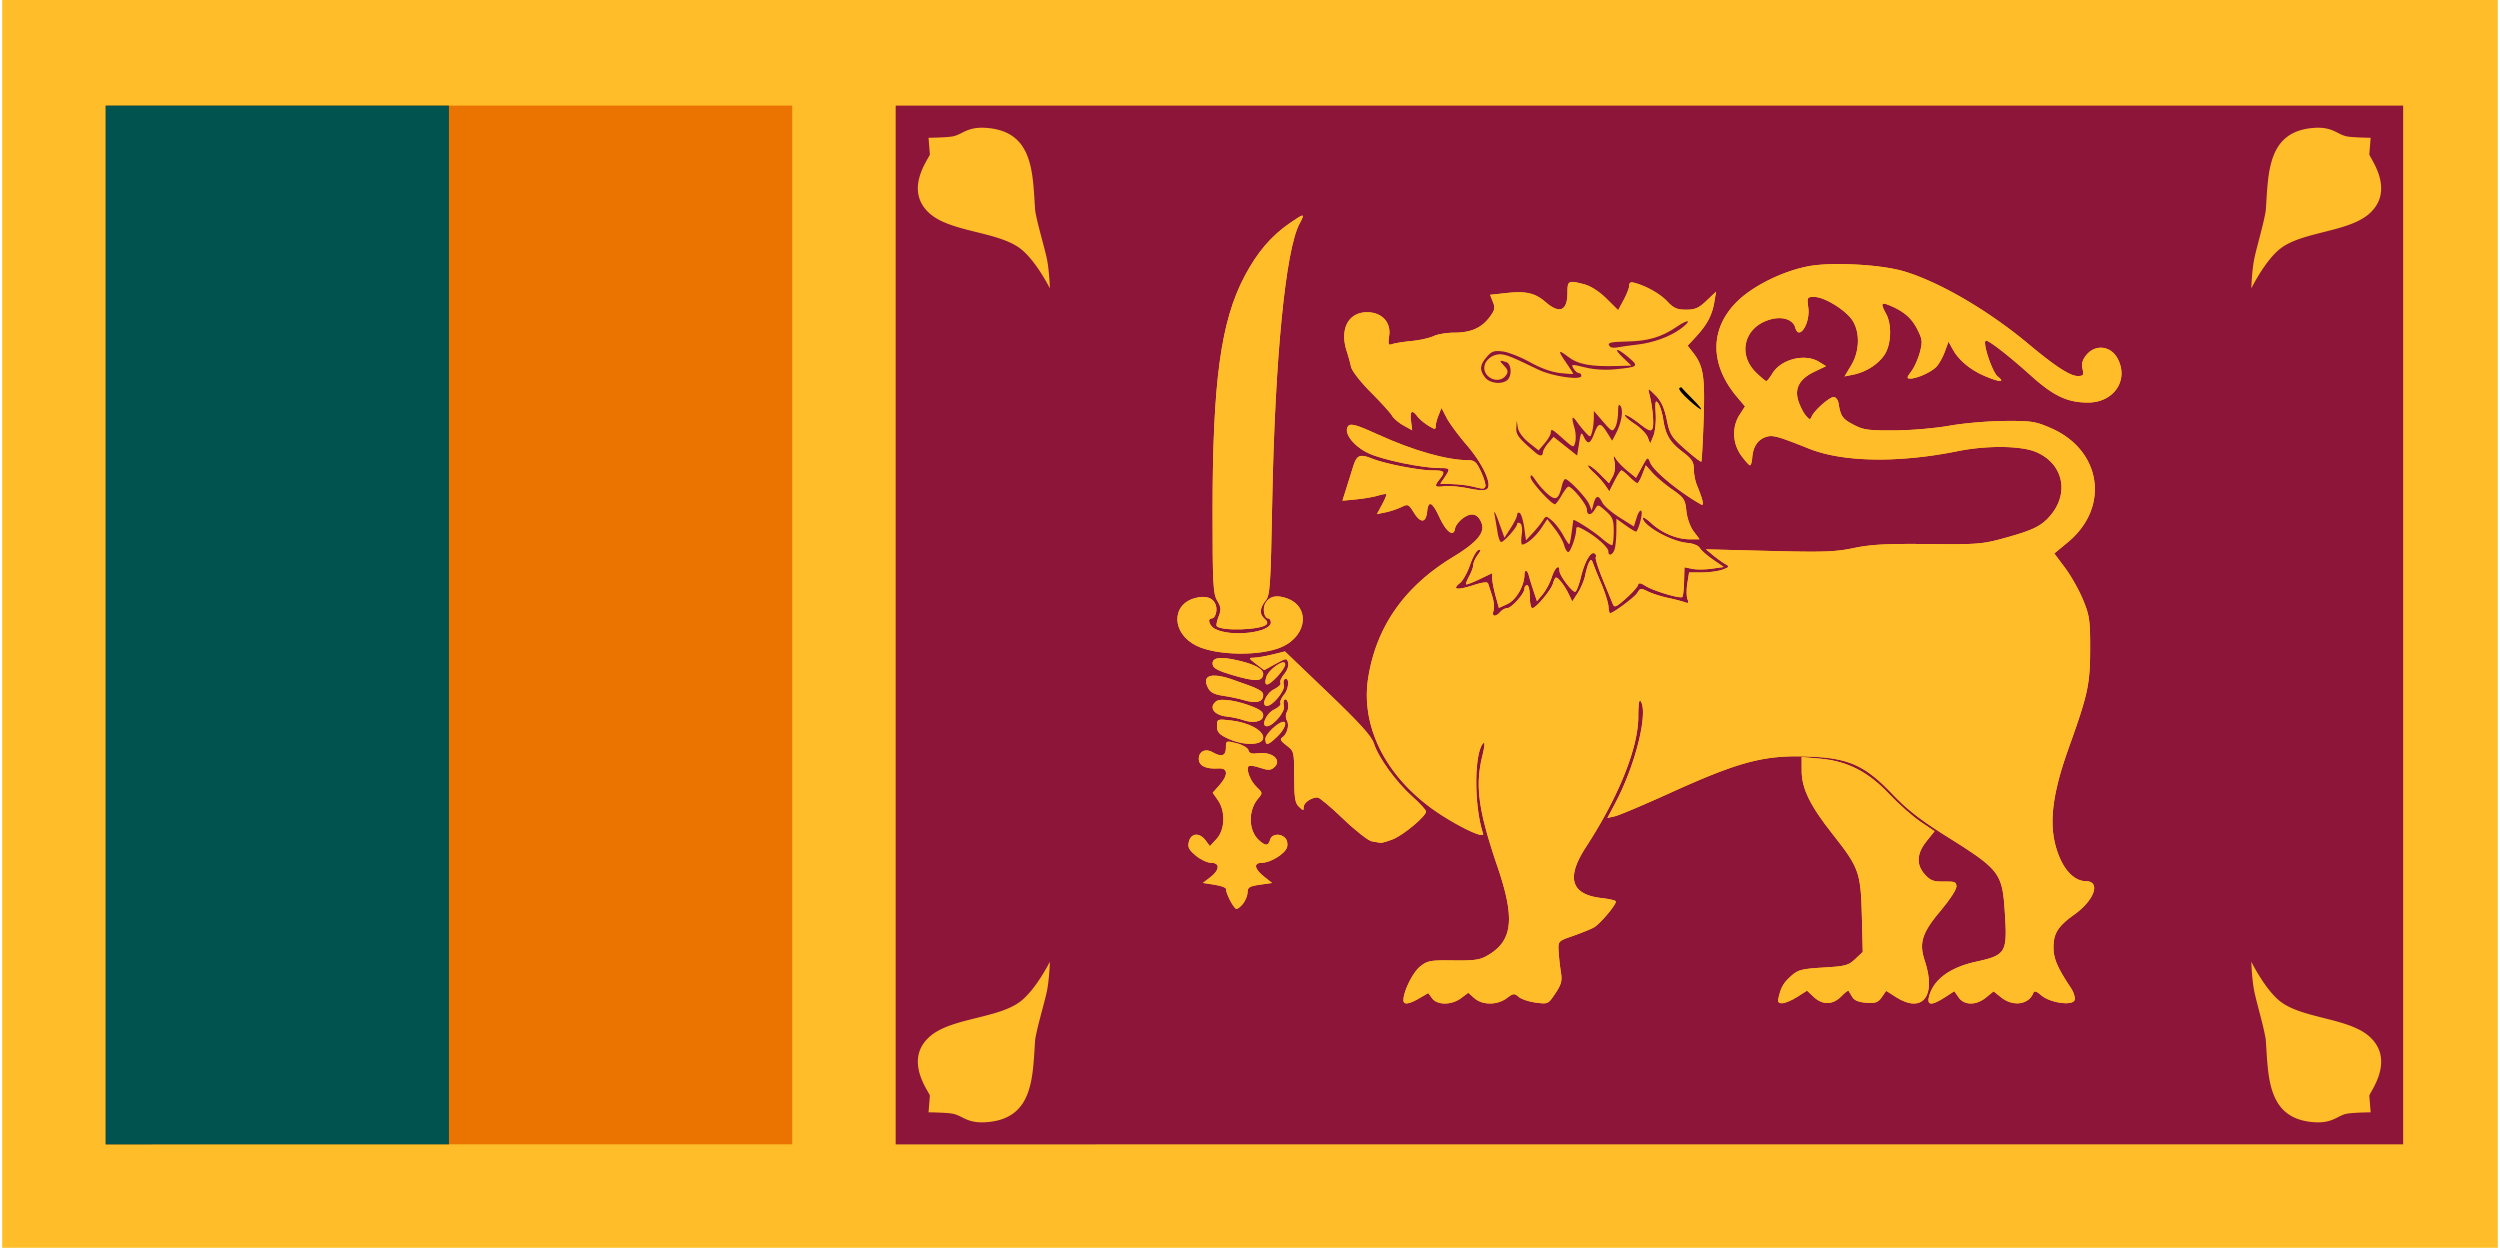 <svg xmlns="http://www.w3.org/2000/svg" width="1136" height="568" overflow="hidden"><defs><clipPath id="a"><path d="M-1 94h1136v568H-1z"/></clipPath></defs><g fill-rule="evenodd" clip-path="url(#a)" transform="translate(1 -94)"><path fill="#FFBE29" d="M0 94h1134v567H0Z"/><path fill="#EB7400" d="M47 142h312v472H47Z"/><path fill="#00534E" d="M47 142h156v472H47Z"/><path fill="#8D153A" d="M406 142h685v472H406Z"/><path fill="#FFBE29" d="M1022 531s6.38 12.975 13.43 18.261c10.44 7.833 31.85 7.267 40.94 16.405 10.89 10.775-.85 25.012-.75 26.247l.6 7.519s-7.34.089-10.44.57c-4.64.724-6.46 4.503-15.11 3.941-21.76-1.411-20.88-20.995-22.12-37.731-1.09-6.373-3.62-14.682-5.05-21.052-1.24-5.463-1.5-14.16-1.5-14.16ZM476.069 531s-6.487 12.975-13.655 18.26c-10.619 7.834-32.393 7.268-41.634 16.406-11.073 10.775.86 25.012.76 26.247l-.608 7.52s7.467.088 10.611.569c4.727.724 6.571 4.503 15.372 3.941 22.129-1.41 21.237-20.995 22.489-37.73 1.111-6.373 3.683-14.683 5.144-21.053 1.253-5.463 1.52-14.16 1.52-14.16ZM1022 225.043s6.38-12.975 13.427-18.261c10.442-7.833 31.853-7.267 40.94-16.405 10.889-10.776-.845-25.012-.747-26.248l.598-7.518s-7.343-.089-10.434-.57c-4.649-.724-6.462-4.503-15.116-3.942-21.76 1.411-20.883 20.996-22.114 37.731-1.093 6.373-3.622 14.682-5.059 21.053-1.232 5.463-1.495 14.16-1.495 14.16ZM476.069 225.043s-6.487-12.975-13.655-18.261c-10.619-7.833-32.393-7.267-41.634-16.405-11.073-10.776.859-25.012.76-26.248l-.608-7.518s7.467-.089 10.611-.57c4.727-.724 6.571-4.503 15.372-3.942 22.129 1.411 21.237 20.996 22.489 37.731 1.111 6.373 3.683 14.682 5.144 21.053 1.253 5.463 1.521 14.16 1.521 14.16ZM643.887 547.632l4.114-2.379 1.76 2.384c2.344 3.175 8.831 3.139 13.135-.074l3.292-2.456 2.756 2.456c3.624 3.23 10.391 3.234 14.712.012 3.025-2.257 3.447-2.303 5.447-.585 1.192 1.023 4.69 2.189 7.772 2.59 5.551.721 5.635.682 8.883-4.199 2.72-4.088 3.146-5.742 2.497-9.707-.431-2.628-.894-6.859-1.03-9.4-.247-4.603-.22-4.632 6.473-6.966 3.696-1.29 7.974-3.019 9.507-3.843 2.673-1.437 10.043-10.113 10.043-11.823 0-.453-2.879-1.147-6.398-1.543-13.996-1.572-16.366-9.101-7.267-23.085 14.838-22.806 23.793-45.017 23.852-59.165.027-6.324.386-8.447 1.198-7.072 3.315 5.62-2.624 29.186-11.622 46.108l-3.623 6.814 3.457-.797c1.902-.438 13.08-5.162 24.841-10.498 32.191-14.605 43.248-17.467 64.081-16.588 17.454.736 24.887 4.152 37.21 17.099 6.529 6.859 12.817 11.767 24.322 18.98 24.51 15.369 25.532 16.7 26.697 34.773 1.181 18.312.594 19.306-13.233 22.366-11.818 2.615-19.226 8.134-21.213 15.801-1.061 4.095 1.172 4.212 7.13.376l4.367-2.811 1.941 2.811c2.553 3.696 7.978 3.711 12.484.034l3.403-2.777 3.479 2.777c5.406 4.315 12.595 3.269 14.623-2.129.39-1.037 1.431-.704 3.539 1.13 3.949 3.439 14.073 4.913 15.166 2.21.417-1.032-.376-3.579-1.762-5.661-5.89-8.847-7.732-13.066-7.809-17.882-.106-6.698 1.889-9.929 9.494-15.377 9.238-6.617 12.093-15.155 5.067-15.155-4.337 0-8.711-3.84-11.499-10.1-5.669-12.724-4.558-26.989 3.95-50.719 8.643-24.103 9.601-28.548 9.635-44.668.029-13.033-.299-15.288-3.26-22.434-1.81-4.369-5.482-10.874-8.161-14.456l-4.87-6.513 6.253-5.189c19.093-15.845 15.187-41.778-7.797-51.77-7.031-3.056-8.788-3.326-21.11-3.243-7.393.049-18.665 1.024-25.049 2.165-6.51 1.164-17.528 2.099-25.086 2.129-12.008.049-14.046-.248-18.673-2.715-4.825-2.573-5.652-3.794-6.597-9.74-.194-1.223-1.047-2.442-1.896-2.71-1.641-.518-9.22 6.07-10.34 8.989-.552 1.44-1.003 1.341-2.624-.58-1.076-1.275-2.579-4.205-3.339-6.511-1.913-5.799.436-10.147 7.241-13.404l5.279-2.528-3.113-1.935c-6.424-3.993-17.348-1.261-21.299 5.327-1.117 1.863-2.336 3.391-2.709 3.395-.372.003-2.496-1.774-4.72-3.95-8.295-8.119-5.441-20.131 5.653-23.799 5.916-1.955 11.151-.463 12.24 3.488 1.663 6.033 6.833-1.897 5.906-9.059-.617-4.761-.524-4.926 2.765-4.926 4.574 0 14.31 6.013 17.321 10.699 3.497 5.442 3.243 14.011-.606 20.398l-3.022 5.015 3.953-.793c5.797-1.163 11.429-4.769 14.278-9.143 3.012-4.623 3.336-13.626.665-18.484-2.588-4.708-2.292-5.455 1.535-3.864 6.508 2.706 9.987 5.69 12.597 10.805 2.35 4.606 2.481 5.75 1.209 10.545-.785 2.958-2.532 6.849-3.882 8.647-2.101 2.801-2.173 3.27-.499 3.27 3.119 0 9.631-2.957 11.945-5.423 1.168-1.246 2.872-4.314 3.785-6.818l1.662-4.552 1.909 3.47c2.699 4.907 7.947 9.323 14.346 12.071 6.882 2.955 9.748 3.121 6.149.357-2.427-1.864-6.898-15.009-5.543-16.294.797-.757 10.141 6.445 20.809 16.039 10.092 9.075 16.433 12.048 25.702 12.048 11.841 0 18.735-10.325 13.413-20.088-3.103-5.691-10.015-6.482-14.056-1.608-1.859 2.242-2.369 4.025-1.825 6.376.667 2.88.407 3.264-2.213 3.264-3.441 0-10.225-4.411-22.274-14.482-18.373-15.358-40.698-28.376-56.819-33.13-10.345-3.052-32.444-4.243-42.96-2.315-11.382 2.086-24.845 8.611-32.178 15.595-12.996 12.377-13.202 28.847-.549 43.845l3.625 4.296-2.454 3.818c-3.57 5.555-3.264 13.03.758 18.536 1.771 2.425 3.558 4.408 3.971 4.407.413-.001.865-1.56 1.005-3.465.356-4.817 2.42-8.045 5.962-9.323 3.191-1.151 5.254-.607 19.864 5.235 15.371 6.145 40.648 6.567 67.526 1.128 13.176-2.667 28.714-2.51 35.549.359 12.53 5.258 15.435 18.939 6.224 29.323-3.988 4.495-7.833 6.326-20.744 9.876-9.824 2.701-12.151 2.88-34.482 2.657-19.078-.191-25.934.176-33.722 1.805-8.454 1.768-13.655 1.946-38.489 1.319l-28.715-.725 3.184 2.642c1.751 1.452 4.226 3.24 5.499 3.972 2.165 1.245 2.093 1.412-1.126 2.608-1.892.702-6.091 1.277-9.331 1.277h-5.891l-.793 5.015c-.436 2.759-.403 5.979.074 7.157.702 1.737.44 1.986-1.387 1.321-1.239-.451-4.69-1.338-7.669-1.971-2.978-.634-6.987-1.923-8.909-2.866-3.232-1.585-3.591-1.543-4.781.567-1.063 1.885-11.042 9.324-12.507 9.324-.236 0-.541-1.434-.678-3.187-.136-1.754-1.576-6.318-3.199-10.144-1.623-3.825-3.318-7.998-3.766-9.273-.676-1.924-.983-2.023-1.798-.58-.541.957-1.33 3.565-1.755 5.796-.424 2.232-1.927 5.857-3.341 8.056l-2.57 3.998-1.64-3.419c-1.76-3.67-4.681-7.476-5.739-7.476-.357 0-.965 1.174-1.352 2.608-.806 2.996-7.734 11.303-9.426 11.303-.624 0-1.133-2.348-1.133-5.217 0-2.869-.55-5.216-1.222-5.216-.672 0-1.222.742-1.222 1.65 0 2.205-5.917 8.783-7.902 8.783-.866 0-2.259.782-3.095 1.738-2.182 2.494-3.966 2.144-3.049-.597.43-1.286.15-4.285-.621-6.666l-1.824-5.631c-.291-.902-2.412-.663-6.899.779-7.252 2.329-9.683 1.917-5.953-1.01 1.363-1.069 3.437-4.774 4.608-8.233 1.171-3.459 2.9-6.528 3.841-6.82 1.317-.409 1.247.096-.306 2.2-1.109 1.502-2.02 3.527-2.024 4.501 0 .974-.839 3.283-1.855 5.131-1.015 1.848-1.654 3.543-1.419 3.766.236.224 2.995-.826 6.132-2.333l5.703-2.739.023 2.451c.014 1.347.701 4.903 1.528 7.901l1.503 5.451 3.883-1.788c3.967-1.826 7.725-8.339 7.725-13.388 0-2.496 1.428-2.113 2.012.54.172.778 1.068 3.7 1.991 6.493l1.679 5.077 2.658-3.205c1.462-1.764 3.295-5.222 4.073-7.686 1.351-4.277 3.472-6.116 3.472-3.01 0 2.238 6.098 10.266 7.274 9.576.569-.333 1.701-3.346 2.516-6.695 1.695-6.965 4.43-11.702 6.168-10.683.654.383.908 1.126.566 1.652-.343.526 1.062 5.054 3.121 10.063a5026.067 5026.067 0 0 1 4.595 11.207c.752 1.855 1.431 1.586 5.845-2.319 2.747-2.43 5.24-5.15 5.54-6.045.454-1.352 1.067-1.303 3.635.294 3.592 2.233 15.669 5.83 16.601 4.945.349-.331.708-3.508.796-7.06l.161-6.458 3.473.722c1.91.397 5.926.372 8.925-.055l5.452-.775-4.859-3.339c-2.673-1.837-5.375-4.214-6.005-5.282-.671-1.138-3.049-2.104-5.744-2.334-7.279-.619-20.182-7.868-20.182-11.339 0-.651 1.787.457 3.972 2.462 4.845 4.449 11.577 7.241 17.455 7.241h4.399l-2.721-3.625c-1.563-2.083-2.965-6.034-3.294-9.284-.525-5.181-1.071-6.005-6.472-9.765-3.243-2.26-7.261-5.645-8.928-7.525l-3.031-3.417-1.546 4.057c-.851 2.232-1.89 4.057-2.31 4.057-.42 0-2.055-1.304-3.633-2.898-1.579-1.594-3.187-2.892-3.573-2.884-.387.006-1.785 2.154-3.107 4.771l-2.404 4.757-1.858-2.742c-1.021-1.508-3.434-4.177-5.362-5.93-1.928-1.754-2.942-3.188-2.253-3.188.688 0 3.068 1.826 5.287 4.059l4.036 4.059 1.642-2.974c.974-1.765 1.34-4.475.898-6.667-.643-3.195-.553-3.38.67-1.375.777 1.275 3.138 3.72 5.246 5.432l3.832 3.115 2.645-4.853c2.632-4.83 2.651-4.839 3.849-1.955 1.601 3.857 13.191 13.374 23.058 18.935 1.521.857.88-2.09-1.929-8.868-.744-1.794-1.352-5.03-1.352-7.19 0-3.204-.923-4.63-5.014-7.749-5.906-4.502-7.816-7.704-8.929-14.968-.451-2.942-1.485-6.215-2.297-7.272-1.206-1.569-1.405-.691-1.082 4.77.217 3.681-.261 8.258-1.063 10.17l-1.457 3.478-1.126-2.898c-.62-1.594-3.36-4.366-6.09-6.16-2.73-1.794-4.645-3.563-4.257-3.931.388-.368 3.196 1.267 6.24 3.633 4.638 3.605 5.659 3.995 6.302 2.408.754-1.866-.001-9.984-1.459-15.656-.728-2.833-.664-2.818 2.824.676 2.573 2.577 3.995 5.65 5.098 11.012 1.4 6.812 2.106 7.946 8.394 13.477 3.776 3.322 7.063 5.852 7.303 5.625.24-.229.717-8.82 1.059-19.093.656-19.7-.086-24.387-4.822-30.474l-2.433-3.127 3.825-4.133c4.991-5.392 7.282-9.714 8.276-15.611l.808-4.797-4.317 4.096c-3.535 3.354-5.223 4.095-9.317 4.095-4.055 0-5.638-.68-8.37-3.596-3.278-3.499-9.087-6.866-14.672-8.504-2.064-.606-2.75-.342-2.75 1.056 0 1.025-1.14 3.983-2.533 6.573l-2.532 4.71-5.307-5.254c-3.255-3.223-7.118-5.732-9.992-6.489-7.342-1.934-7.739-1.742-7.739 3.738 0 8.311-3.543 9.86-9.919 4.335-4.86-4.211-8.892-5.127-18.109-4.112l-7.118.784 1.281 3.219c1.07 2.689.829 3.821-1.463 6.875-3.718 4.953-8.552 7.098-15.992 7.098-3.428 0-7.716.711-9.531 1.579-1.815.868-6.324 1.868-10.02 2.223-3.696.354-7.636.987-8.755 1.405-1.75.655-1.943.115-1.379-3.873.864-6.105-3.393-10.608-10.027-10.608-8.608 0-12.578 7.713-9.207 17.886.649 1.958 1.498 5.046 1.886 6.862.404 1.884 4.281 6.883 9.03 11.643 4.577 4.588 8.903 9.362 9.613 10.608.71 1.247 3.058 3.248 5.217 4.447l3.926 2.179-.518-4.208c-.569-4.625.437-5.35 2.894-2.087.878 1.167 3.108 3.053 4.957 4.191 2.911 1.793 3.36 1.829 3.36.272 0-.988.593-3.265 1.319-5.059l1.319-3.264 2.288 4.44c1.258 2.442 5.351 7.992 9.095 12.334 7.265 8.423 11.691 17.837 9.406 20.004-.926.879-3.431.811-8.622-.235-4.024-.81-9.001-1.238-11.061-.951-4.206.585-4.537.041-1.95-3.203 2.73-3.424 2.295-3.989-3.068-3.989-6.205 0-21.609-2.979-27.523-5.323-5.75-2.279-7.076-1.712-8.769 3.751-.761 2.459-2.156 6.914-3.099 9.9l-1.714 5.43 6.221-.6c3.421-.33 7.822-1.08 9.779-1.668 1.958-.587 3.736-.899 3.953-.693.217.206-.655 2.328-1.938 4.715l-2.333 4.341 3.878-.792c2.134-.436 5.343-1.502 7.133-2.369 3.113-1.509 3.363-1.399 5.82 2.55 3.02 4.856 5.436 4.656 5.972-.494.554-5.324 2.302-4.536 5.591 2.519 3.163 6.784 6.453 9.179 7.085 5.158.21-1.336 1.914-3.509 3.786-4.831 3.787-2.672 6.641-1.87 8.278 2.326 1.693 4.344-2.084 8.821-13.072 15.493-22.012 13.366-34.806 31.646-38.459 54.945-3.294 21.015 6.996 42.731 27.638 58.328 9.879 7.464 25.572 15.342 24.575 12.336-4.235-12.765-4.096-37.123.236-41.232.65-.616.426 1.925-.497 5.648-3.439 13.869-1.945 24.919 6.871 50.819 7.974 23.424 6.871 33.435-4.415 40.053-3.625 2.125-5.959 2.475-15.705 2.357-10.575-.129-11.727.085-15.122 2.794-3.291 2.628-7.559 11.254-7.559 15.28 0 2.181 2.418 1.892 7.168-.855Z"/><path fill="#FFBE29" d="m815.637 547.007 4.48-2.862 3.04 2.862c3.983 3.75 8.649 3.666 12.478-.224 1.671-1.698 3.171-2.874 3.334-2.614.163.26.908 1.518 1.656 2.796.947 1.618 2.893 2.431 6.406 2.677 4.232.297 5.369-.11 7.051-2.527l2.004-2.881 4.41 2.818c12.073 7.714 18.506-.379 13.111-16.495-2.744-8.194-1.235-12.8 7.607-23.23 3.728-4.398 6.782-9.092 6.786-10.431 0-2.135-.69-2.421-5.652-2.324-4.749.094-6.138-.413-8.638-3.148-4.065-4.449-3.824-9.545.721-15.2l3.63-4.517-6.441-4.345c-3.543-2.391-9.931-8.046-14.198-12.567-9.58-10.155-19-14.97-31.422-16.063l-8.329-.732.012 6.268c.016 8.068 3.825 15.83 14.222 28.977 11.821 14.949 12.646 17.263 13.125 36.802l.405 16.523-3.421 3.227c-3.091 2.915-4.484 3.287-14.458 3.859-9.496.544-11.491 1.032-14.277 3.485-3.701 3.26-4.807 5.033-5.95 9.534-.666 2.623-.396 3.195 1.508 3.195 1.276 0 4.335-1.288 6.799-2.863ZM563.998 504.415c1.056-1.422 1.919-3.719 1.919-5.104 0-2.093.938-2.651 5.551-3.304l5.55-.786-3.701-2.941c-4.398-3.494-4.805-6.224-.929-6.23 3.861 0 10.399-3.997 11.393-6.954.462-1.374.171-3.21-.657-4.153-2.165-2.462-6.234-2.091-6.99.638-.812 2.933-2.172 2.941-5.256.029-4.638-4.38-4.742-13.446-.215-18.725 2.134-2.488 2.115-2.651-.605-5.219-2.927-2.764-5.017-8.232-3.642-9.531.438-.413 2.75-.084 5.138.732 3.394 1.159 4.734 1.176 6.132.08 4.235-3.318-.353-7.586-7.145-6.645-2.734.379-3.863 0-4.256-1.413-.297-1.072-2.688-2.472-5.381-3.151-4.814-1.213-4.848-1.198-4.848 2.108 0 3.623-2.074 4.306-6.016 1.982-3.203-1.889-6.309-.422-6.309 2.978 0 3.173 3.2 4.737 8.936 4.369 4.399-.283 4.563 2.979.385 7.667l-3.005 3.372 2.38 3.409c3.526 5.049 3.229 13.435-.623 17.6l-3.019 3.265-1.981-2.618c-2.752-3.639-6.518-3.395-7.55.489-.676 2.543-.117 3.706 3.077 6.4 2.147 1.812 5.282 3.294 6.966 3.294 4.167 0 4.004 3.267-.328 6.568l-3.389 2.582 5.238.811c2.881.445 5.238 1.283 5.238 1.862 0 2.22 3.631 9.124 4.798 9.124.674 0 2.089-1.164 3.144-2.586Z"/><path fill="#FFBE29" d="M631.907 475.362c4.77-1.857 15.093-10.489 15.093-12.622 0-.67-2.849-3.765-6.332-6.877-7.329-6.548-15.301-17.576-17.367-24.023-1.077-3.362-6.281-9.117-20.941-23.157L582.853 390l-5.623 1.406c-3.092.774-6.865 1.425-8.384 1.448-2.618.039-2.57.188.91 2.848l3.672 2.806 5.148-2.822c4.989-2.734 5.167-2.751 5.782-.55.361 1.288-.417 3.521-1.796 5.161-1.338 1.59-2.099 3.394-1.693 4.008.406.615-.879 1.9-2.856 2.855-3.663 1.772-6.205 7.603-3.314 7.603 2.6 0 8.335-6.987 7.674-9.35-.338-1.21-.174-2.455.364-2.766 2.234-1.291 2.094 4.194-.175 6.893-1.338 1.589-2.099 3.393-1.693 4.008.406.614-.879 1.899-2.856 2.855-3.639 1.76-6.207 7.603-3.341 7.603 2.808 0 8.449-6.677 7.75-9.175-.365-1.307-.224-2.631.315-2.942 1.504-.869 2.316 3.461 1.046 5.583-.68 1.137-.674 2.688.016 3.919 1.249 2.229-.017 6.51-2.32 7.841-.987.57-.318 1.69 2.075 3.475 3.464 2.583 3.532 2.854 3.532 14.253 0 9.526.389 11.985 2.161 13.643 1.989 1.861 2.162 1.868 2.162.083 0-1.949 3.465-4.331 6.299-4.331.836 0 6.06 4.371 11.608 9.714 5.581 5.375 11.422 9.949 13.076 10.24 1.644.29 3.424.598 3.955.684.532.087 3.033-.647 5.559-1.63ZM573 429.176c0-3.321-6.609-6.867-14.514-7.786-6.382-.742-6.486-.7-6.486 2.605 0 2.736 1.004 3.812 5.409 5.8 7.079 3.195 15.591 2.857 15.591-.619Z"/><path fill="#FFBE29" d="M579.334 428.749c3.221-3.083 4.747-6.749 2.809-6.749-2.228 0-8.143 5.599-8.143 7.708 0 3.292 1.099 3.094 5.334-.959ZM572.962 419.489c.262-1.624-.81-2.708-4.022-4.069-6.928-2.934-15.212-4.293-17.207-2.823-3.675 2.709-1.226 6.345 4.712 6.999 2.391.263 5.633.947 7.205 1.52 4.564 1.662 8.904.904 9.312-1.627ZM572.953 410.443c.373-2.417-1.209-3.282-14.131-7.724-9.646-3.315-13.917-1.752-10.834 3.967 1.074 1.993 2.877 2.903 6.919 3.494 3.007.44 7.116 1.299 9.132 1.911 5.385 1.632 8.496 1.057 8.914-1.648ZM579.464 401.336c1.945-2.081 3.536-4.536 3.536-5.457 0-2.986-7.681 2.297-8.66 5.956-1.174 4.389.73 4.204 5.124-.499ZM572.973 400.603c.429-2.677-4.299-5.095-13.598-6.953-6.821-1.363-9.83-.59-9.32 2.395.279 1.629 2.551 2.82 8.996 4.714 10.315 3.031 13.418 2.996 13.922-.156ZM581.553 387.928c11.766-5.311 12.783-18.705 1.689-22.221-4.607-1.46-7.548-.673-9.311 2.491-1.35 2.423-.447 6.828 1.4 6.828.623 0 1.134.815 1.134 1.812 0 4.651-17.965 6.758-25.331 2.971-2.589-1.33-3.715-4.783-1.561-4.783 1.609 0 2.722-3.519 1.9-6.007-1.121-3.391-4.491-4.565-9.379-3.269-11.028 2.924-10.718 16.066.51 21.642 9.208 4.573 29.392 4.851 38.948.536Z"/><path fill="#FFBE29" d="M574.446 377.776c.68-.648.384-1.644-.754-2.546-2.493-1.975-2.36-4.913.375-8.275 2.053-2.525 2.31-6.305 3.016-44.424 1.218-65.691 6.065-115.102 12.452-126.955 2.544-4.719 2.187-4.738-4.385-.231-8.465 5.806-14.91 13.365-20.621 24.188C553.747 239.965 550 267.453 550 326.132c0 33.318.225 37.676 2.108 40.809 1.788 2.974 1.884 4.073.627 7.25-.814 2.06-1.184 4.028-.821 4.374 2.407 2.298 19.944 1.689 22.532-.783ZM673.911 315.138c.371-.583-.45-3.53-1.824-6.547-2.143-4.705-3.007-5.487-6.06-5.487-9.564 0-24.939-4.382-40.79-11.625-9.153-4.183-12.315-5.144-13.412-4.078-2.801 2.719 1.854 9.174 9.062 12.567 6.395 3.01 24.271 6.708 32.426 6.708 4.73 0 4.842.219 2.15 4.208l-1.98 2.935 5.351.141c2.944.077 7.007.549 9.03 1.049 5.254 1.298 5.303 1.299 6.048.13Z"/><path d="M729.841 344.509c0-1.679-4.975-6.229-10.015-9.161-3.959-2.302-4.613-2.372-4.622-.494-.013 2.851-2.571 10.014-3.575 10.014-.567 0-1.404-1.4-1.862-3.111-.457-1.711-2.376-5.082-4.264-7.492l-3.433-4.382-2.673 4.06c-2.491 3.785-6.808 7.491-8.723 7.491-.458 0-.547-1.993-.199-4.429.378-2.647.086-4.746-.726-5.217-.747-.434-1.358-.282-1.358.336 0 1.426-5.995 8.166-7.263 8.166-.522 0-1.254-1.931-1.626-4.292a429.44 429.44 0 0 0-1.403-8.296c-.401-2.203.453-.71 1.897 3.319l2.625 7.326 2.879-4.465c1.583-2.455 2.881-5.138 2.885-5.962 0-.824.539-1.189 1.19-.811.651.378 1.557 3.329 2.013 6.559l.83 5.871 3.168-3.442c1.742-1.893 3.783-4.428 4.536-5.633 1.344-2.15 1.42-2.148 4.092.099 1.498 1.259 3.8 4.269 5.117 6.691 1.316 2.421 2.569 4.223 2.785 4.005.215-.218.697-2.714 1.072-5.547.374-2.832.708-5.255.742-5.383.187-.702 9.542 5.326 13.004 8.378 2.224 1.962 4.337 3.292 4.695 2.956.358-.335.65-3.23.65-6.431 0-4.962-.53-6.291-3.592-9.004-3.52-3.119-3.619-3.136-4.919-.854-1.688 2.961-3.68 3.003-3.68.079 0-2.135-6.652-10.34-8.383-10.34-.448 0-1.849 1.803-3.113 4.005-1.264 2.203-2.623 4.004-3.02 4.001-1.707-.01-11.085-10.374-11.08-12.245 0-1.488.632-1.107 2.276 1.378 1.249 1.888 3.745 4.707 5.545 6.264 3.647 3.153 4.972 2.386 6.379-3.689.401-1.731 1.098-3.147 1.548-3.147 1.559 0 9.723 8.594 10.872 11.444l1.152 2.861.873-3.147c1.068-3.849 2.246-3.992 3.951-.48.712 1.467 4.228 4.517 7.815 6.777l6.52 4.111 1.309-4.134c.72-2.274 1.673-3.581 2.119-2.904.664 1.009-1.031 7.86-2.309 9.333-.192.221-2.305-.998-4.696-2.71l-4.347-3.113-.017 5.572c-.012 3.065-.347 6.73-.752 8.147-.79 2.769-2.889 3.548-2.889 1.072ZM696.783 299.718c-7.761-6.624-8.94-8.14-8.768-11.279l.183-3.341.507 3.227c.295 1.885 2.362 4.709 4.967 6.788l4.462 3.56 2.742-3.242c1.508-1.782 2.761-3.906 2.785-4.719.064-2.119.436-1.941 5.691 2.72 4.669 4.141 4.741 4.161 5.436 1.477.387-1.495.249-4.311-.306-6.257-1.525-5.35-1.226-6.157 1.085-2.931 1.152 1.608 3.004 3.88 4.116 5.05 1.935 2.036 2.053 2.011 2.773-.591.414-1.495.76-4.231.769-6.081l.017-3.362 4.21 4.878c3.932 4.556 4.294 4.724 5.494 2.553.707-1.278 1.294-4.354 1.304-6.834.013-3.205.343-4.013 1.141-2.793 1.331 2.037.407 7.585-2.052 12.313l-1.764 3.393-2.317-3.688c-2.963-4.716-3.949-4.641-5.85.449-1.796 4.809-2.964 5.175-4.715 1.477-1.133-2.393-1.348-2.1-2.152 2.928l-.894 5.587-5.354-4.247-5.355-4.248-2.407 2.797c-1.324 1.539-2.425 3.463-2.447 4.275-.049 1.762-1.337 1.817-3.3.141ZM766.278 275.646c-2.754-2.472-4.651-4.831-4.216-5.242.435-.41.925-.528 1.089-.261.164.267 2.415 2.626 5.003 5.241 5.958 6.024 4.733 6.194-1.876.262ZM673.804 265.495c-2.6-3.378-2.421-5.616.744-9.278 2.287-2.646 3.332-3.005 7.325-2.517 2.562.312 8.075 2.488 12.25 4.833 4.823 2.709 9.812 4.524 13.675 4.975 3.346.391 6.083.538 6.083.327 0-.21-1.39-2.386-3.088-4.835-4.034-5.815-3.896-6.439.654-2.955 4.67 3.576 10.256 4.622 22.739 4.258l6.098-.179-3.538-3.36c-4.948-4.701-3.425-5.122 2.039-.565 5.125 4.275 4.804 4.576-5.983 5.61-4.583.44-9.512.121-13.61-.88-6.13-1.498-6.368-1.476-5.206.499.669 1.138 1.753 2.069 2.408 2.069.656 0 1.192.577 1.192 1.282 0 2.167-13.24.261-19.567-2.817-14.453-7.032-16.272-7.641-19.712-6.6-1.915.58-3.831 2.277-4.491 3.977-2.203 5.672 6.168 10.081 9.621 5.067 1-1.453.767-2.447-.992-4.216-2.409-2.422-2.183-2.767 1.069-1.632 2.308.807 2.619 6.132.471 8.087-2.457 2.236-8.064 1.603-10.182-1.15Z"/><path d="M730.679 251.57c-1.761-1.791-.38-2.23 7.518-2.388 9.77-.196 15.704-1.944 22.706-6.69 5.61-3.802 7.131-3.054 1.806.889-4.858 3.597-12.434 6.362-19.749 7.207-3.541.409-7.578.976-8.97 1.26-1.391.284-2.881.159-3.311-.278Z"/><path fill="#FFBE29" d="m643.887 547.632 4.114-2.379 1.76 2.384c2.344 3.175 8.831 3.139 13.135-.074l3.292-2.456 2.756 2.456c3.624 3.23 10.391 3.234 14.712.012 3.025-2.257 3.447-2.303 5.447-.585 1.192 1.023 4.69 2.189 7.772 2.59 5.551.721 5.635.682 8.883-4.199 2.72-4.088 3.146-5.742 2.497-9.707-.431-2.628-.894-6.859-1.03-9.4-.247-4.603-.22-4.632 6.473-6.966 3.696-1.29 7.974-3.019 9.507-3.843 2.673-1.437 10.043-10.113 10.043-11.823 0-.453-2.879-1.147-6.398-1.543-13.996-1.572-16.366-9.101-7.267-23.085 14.838-22.806 23.793-45.017 23.852-59.165.027-6.324.386-8.447 1.198-7.072 3.315 5.62-2.624 29.186-11.622 46.108l-3.623 6.814 3.457-.797c1.902-.438 13.08-5.162 24.841-10.498 32.191-14.605 43.248-17.467 64.081-16.588 17.454.736 24.887 4.152 37.21 17.099 6.529 6.859 12.817 11.767 24.322 18.98 24.51 15.369 25.532 16.7 26.697 34.773 1.181 18.312.594 19.306-13.233 22.366-11.818 2.615-19.226 8.134-21.213 15.801-1.061 4.095 1.172 4.212 7.13.376l4.367-2.811 1.941 2.811c2.553 3.696 7.978 3.711 12.484.034l3.403-2.777 3.479 2.777c5.406 4.315 12.595 3.269 14.623-2.129.39-1.037 1.431-.704 3.539 1.13 3.949 3.439 14.073 4.913 15.166 2.21.417-1.032-.376-3.579-1.762-5.661-5.89-8.847-7.732-13.066-7.809-17.882-.106-6.698 1.889-9.929 9.494-15.377 9.238-6.617 12.093-15.155 5.067-15.155-4.337 0-8.711-3.84-11.499-10.1-5.669-12.724-4.558-26.989 3.95-50.719 8.643-24.103 9.601-28.548 9.635-44.668.029-13.033-.299-15.288-3.26-22.434-1.81-4.369-5.482-10.874-8.161-14.456l-4.87-6.513 6.253-5.189c19.093-15.845 15.187-41.778-7.797-51.77-7.031-3.056-8.788-3.326-21.11-3.243-7.393.049-18.665 1.024-25.049 2.165-6.51 1.164-17.528 2.099-25.086 2.129-12.008.049-14.046-.248-18.673-2.715-4.825-2.573-5.652-3.794-6.597-9.74-.194-1.223-1.047-2.442-1.896-2.71-1.641-.518-9.22 6.07-10.34 8.989-.552 1.44-1.003 1.341-2.624-.58-1.076-1.275-2.579-4.205-3.339-6.511-1.913-5.799.436-10.147 7.241-13.404l5.279-2.528-3.113-1.935c-6.424-3.993-17.348-1.261-21.299 5.327-1.117 1.863-2.336 3.391-2.709 3.395-.372.003-2.496-1.774-4.72-3.95-8.295-8.119-5.441-20.131 5.653-23.799 5.916-1.955 11.151-.463 12.24 3.488 1.663 6.033 6.833-1.897 5.906-9.059-.617-4.761-.524-4.926 2.765-4.926 4.574 0 14.31 6.013 17.321 10.699 3.497 5.442 3.243 14.011-.606 20.398l-3.022 5.015 3.953-.793c5.797-1.163 11.429-4.769 14.278-9.143 3.012-4.623 3.336-13.626.665-18.484-2.588-4.708-2.292-5.455 1.535-3.864 6.508 2.706 9.987 5.69 12.597 10.805 2.35 4.606 2.481 5.75 1.209 10.545-.785 2.958-2.532 6.849-3.882 8.647-2.101 2.801-2.173 3.27-.499 3.27 3.119 0 9.631-2.957 11.945-5.423 1.168-1.246 2.872-4.314 3.785-6.818l1.662-4.552 1.909 3.47c2.699 4.907 7.947 9.323 14.346 12.071 6.882 2.955 9.748 3.121 6.149.357-2.427-1.864-6.898-15.009-5.543-16.294.797-.757 10.141 6.445 20.809 16.039 10.092 9.075 16.433 12.048 25.702 12.048 11.841 0 18.735-10.325 13.413-20.088-3.103-5.691-10.015-6.482-14.056-1.608-1.859 2.242-2.369 4.025-1.825 6.376.667 2.88.407 3.264-2.213 3.264-3.441 0-10.225-4.411-22.274-14.482-18.373-15.358-40.698-28.376-56.819-33.13-10.345-3.052-32.444-4.243-42.96-2.315-11.382 2.086-24.845 8.611-32.178 15.595-12.996 12.377-13.202 28.847-.549 43.845l3.625 4.296-2.454 3.818c-3.57 5.555-3.264 13.03.758 18.536 1.771 2.425 3.558 4.408 3.971 4.407.413-.001.865-1.56 1.005-3.465.356-4.817 2.42-8.045 5.962-9.323 3.191-1.151 5.254-.607 19.864 5.235 15.371 6.145 40.648 6.567 67.526 1.128 13.176-2.667 28.714-2.51 35.549.359 12.53 5.258 15.435 18.939 6.224 29.323-3.988 4.495-7.833 6.326-20.744 9.876-9.824 2.701-12.151 2.88-34.482 2.657-19.078-.191-25.934.176-33.722 1.805-8.454 1.768-13.655 1.946-38.489 1.319l-28.715-.725 3.184 2.642c1.751 1.452 4.226 3.24 5.499 3.972 2.165 1.245 2.093 1.412-1.126 2.608-1.892.702-6.091 1.277-9.331 1.277h-5.891l-.793 5.015c-.436 2.759-.403 5.979.074 7.157.702 1.737.44 1.986-1.387 1.321-1.239-.451-4.69-1.338-7.669-1.971-2.978-.634-6.987-1.923-8.909-2.866-3.232-1.585-3.591-1.543-4.781.567-1.063 1.885-11.042 9.324-12.507 9.324-.236 0-.541-1.434-.678-3.187-.136-1.754-1.576-6.318-3.199-10.144-1.623-3.825-3.318-7.998-3.766-9.273-.676-1.924-.983-2.023-1.798-.58-.541.957-1.33 3.565-1.755 5.796-.424 2.232-1.927 5.857-3.341 8.056l-2.57 3.998-1.64-3.419c-1.76-3.67-4.681-7.476-5.739-7.476-.357 0-.965 1.174-1.352 2.608-.806 2.996-7.734 11.303-9.426 11.303-.624 0-1.133-2.348-1.133-5.217 0-2.869-.55-5.216-1.222-5.216-.672 0-1.222.742-1.222 1.65 0 2.205-5.917 8.783-7.902 8.783-.866 0-2.259.782-3.095 1.738-2.182 2.494-3.966 2.144-3.049-.597.43-1.286.15-4.285-.621-6.666l-1.824-5.631c-.291-.902-2.412-.663-6.899.779-7.252 2.329-9.683 1.917-5.953-1.01 1.363-1.069 3.437-4.774 4.608-8.233 1.171-3.459 2.9-6.528 3.841-6.82 1.317-.409 1.247.096-.306 2.2-1.109 1.502-2.02 3.527-2.024 4.501 0 .974-.839 3.283-1.855 5.131-1.015 1.848-1.654 3.543-1.419 3.766.236.224 2.995-.826 6.132-2.333l5.703-2.739.023 2.451c.014 1.347.701 4.903 1.528 7.901l1.503 5.451 3.883-1.788c3.967-1.826 7.725-8.339 7.725-13.388 0-2.496 1.428-2.113 2.012.54.172.778 1.068 3.7 1.991 6.493l1.679 5.077 2.658-3.205c1.462-1.764 3.295-5.222 4.073-7.686 1.351-4.277 3.472-6.116 3.472-3.01 0 2.238 6.098 10.266 7.274 9.576.569-.333 1.701-3.346 2.516-6.695 1.695-6.965 4.43-11.702 6.168-10.683.654.383.908 1.126.566 1.652-.343.526 1.062 5.054 3.121 10.063a5026.067 5026.067 0 0 1 4.595 11.207c.752 1.855 1.431 1.586 5.845-2.319 2.747-2.43 5.24-5.15 5.54-6.045.454-1.352 1.067-1.303 3.635.294 3.592 2.233 15.669 5.83 16.601 4.945.349-.331.708-3.508.796-7.06l.161-6.458 3.473.722c1.91.397 5.926.372 8.925-.055l5.452-.775-4.859-3.339c-2.673-1.837-5.375-4.214-6.005-5.282-.671-1.138-3.049-2.104-5.744-2.334-7.279-.619-20.182-7.868-20.182-11.339 0-.651 1.787.457 3.972 2.462 4.845 4.449 11.577 7.241 17.455 7.241h4.399l-2.721-3.625c-1.563-2.083-2.965-6.034-3.294-9.284-.525-5.181-1.071-6.005-6.472-9.765-3.243-2.26-7.261-5.645-8.928-7.525l-3.031-3.417-1.546 4.057c-.851 2.232-1.89 4.057-2.31 4.057-.42 0-2.055-1.304-3.633-2.898-1.579-1.594-3.187-2.892-3.573-2.884-.387.006-1.785 2.154-3.107 4.771l-2.404 4.757-1.858-2.742c-1.021-1.508-3.434-4.177-5.362-5.93-1.928-1.754-2.942-3.188-2.253-3.188.688 0 3.068 1.826 5.287 4.059l4.036 4.059 1.642-2.974c.974-1.765 1.34-4.475.898-6.667-.643-3.195-.553-3.38.67-1.375.777 1.275 3.138 3.72 5.246 5.432l3.832 3.115 2.645-4.853c2.632-4.83 2.651-4.839 3.849-1.955 1.601 3.857 13.191 13.374 23.058 18.935 1.521.857.88-2.09-1.929-8.868-.744-1.794-1.352-5.03-1.352-7.19 0-3.204-.923-4.63-5.014-7.749-5.906-4.502-7.816-7.704-8.929-14.968-.451-2.942-1.485-6.215-2.297-7.272-1.206-1.569-1.405-.691-1.082 4.77.217 3.681-.261 8.258-1.063 10.17l-1.457 3.478-1.126-2.898c-.62-1.594-3.36-4.366-6.09-6.16-2.73-1.794-4.645-3.563-4.257-3.931.388-.368 3.196 1.267 6.24 3.633 4.638 3.605 5.659 3.995 6.302 2.408.754-1.866-.001-9.984-1.459-15.656-.728-2.833-.664-2.818 2.824.676 2.573 2.577 3.995 5.65 5.098 11.012 1.4 6.812 2.106 7.946 8.394 13.477 3.776 3.322 7.063 5.852 7.303 5.625.24-.229.717-8.82 1.059-19.093.656-19.7-.086-24.387-4.822-30.474l-2.433-3.127 3.825-4.133c4.991-5.392 7.282-9.714 8.276-15.611l.808-4.797-4.317 4.096c-3.535 3.354-5.223 4.095-9.317 4.095-4.055 0-5.638-.68-8.37-3.596-3.278-3.499-9.087-6.866-14.672-8.504-2.064-.606-2.75-.342-2.75 1.056 0 1.025-1.14 3.983-2.533 6.573l-2.532 4.71-5.307-5.254c-3.255-3.223-7.118-5.732-9.992-6.489-7.342-1.934-7.739-1.742-7.739 3.738 0 8.311-3.543 9.86-9.919 4.335-4.86-4.211-8.892-5.127-18.109-4.112l-7.118.784 1.281 3.219c1.07 2.689.829 3.821-1.463 6.875-3.718 4.953-8.552 7.098-15.992 7.098-3.428 0-7.716.711-9.531 1.579-1.815.868-6.324 1.868-10.02 2.223-3.696.354-7.636.987-8.755 1.405-1.75.655-1.943.115-1.379-3.873.864-6.105-3.393-10.608-10.027-10.608-8.608 0-12.578 7.713-9.207 17.886.649 1.958 1.498 5.046 1.886 6.862.404 1.884 4.281 6.883 9.03 11.643 4.577 4.588 8.903 9.362 9.613 10.608.71 1.247 3.058 3.248 5.217 4.447l3.926 2.179-.518-4.208c-.569-4.625.437-5.35 2.894-2.087.878 1.167 3.108 3.053 4.957 4.191 2.911 1.793 3.36 1.829 3.36.272 0-.988.593-3.265 1.319-5.059l1.319-3.264 2.288 4.44c1.258 2.442 5.351 7.992 9.095 12.334 7.265 8.423 11.691 17.837 9.406 20.004-.926.879-3.431.811-8.622-.235-4.024-.81-9.001-1.238-11.061-.951-4.206.585-4.537.041-1.95-3.203 2.73-3.424 2.295-3.989-3.068-3.989-6.205 0-21.609-2.979-27.523-5.323-5.75-2.279-7.076-1.712-8.769 3.751-.761 2.459-2.156 6.914-3.099 9.9l-1.714 5.43 6.221-.6c3.421-.33 7.822-1.08 9.779-1.668 1.958-.587 3.736-.899 3.953-.693.217.206-.655 2.328-1.938 4.715l-2.333 4.341 3.878-.792c2.134-.436 5.343-1.502 7.133-2.369 3.113-1.509 3.363-1.399 5.82 2.55 3.02 4.856 5.436 4.656 5.972-.494.554-5.324 2.302-4.536 5.591 2.519 3.163 6.784 6.453 9.179 7.085 5.158.21-1.336 1.914-3.509 3.786-4.831 3.787-2.672 6.641-1.87 8.278 2.326 1.693 4.344-2.084 8.821-13.072 15.493-22.012 13.366-34.806 31.646-38.459 54.945-3.294 21.015 6.996 42.731 27.638 58.328 9.879 7.464 25.572 15.342 24.575 12.336-4.235-12.765-4.096-37.123.236-41.232.65-.616.426 1.925-.497 5.648-3.439 13.869-1.945 24.919 6.871 50.819 7.974 23.424 6.871 33.435-4.415 40.053-3.625 2.125-5.959 2.475-15.705 2.357-10.575-.129-11.727.085-15.122 2.794-3.291 2.628-7.559 11.254-7.559 15.28 0 2.181 2.418 1.892 7.168-.855Z"/><path fill="#FFBE29" d="m815.637 547.007 4.48-2.862 3.04 2.862c3.983 3.75 8.649 3.666 12.478-.224 1.671-1.698 3.171-2.874 3.334-2.614.163.26.908 1.518 1.656 2.796.947 1.618 2.893 2.431 6.406 2.677 4.232.297 5.369-.11 7.051-2.527l2.004-2.881 4.41 2.818c12.073 7.714 18.506-.379 13.111-16.495-2.744-8.194-1.235-12.8 7.607-23.23 3.728-4.398 6.782-9.092 6.786-10.431 0-2.135-.69-2.421-5.652-2.324-4.749.094-6.138-.413-8.638-3.148-4.065-4.449-3.824-9.545.721-15.2l3.63-4.517-6.441-4.345c-3.543-2.391-9.931-8.046-14.198-12.567-9.58-10.155-19-14.97-31.422-16.063l-8.329-.732.012 6.268c.016 8.068 3.825 15.83 14.222 28.977 11.821 14.949 12.646 17.263 13.125 36.802l.405 16.523-3.421 3.227c-3.091 2.915-4.484 3.287-14.458 3.859-9.496.544-11.491 1.032-14.277 3.485-3.701 3.26-4.807 5.033-5.95 9.534-.666 2.623-.396 3.195 1.508 3.195 1.276 0 4.335-1.288 6.799-2.863ZM563.998 504.415c1.056-1.422 1.919-3.719 1.919-5.104 0-2.093.938-2.651 5.551-3.304l5.55-.786-3.701-2.941c-4.398-3.494-4.805-6.224-.929-6.23 3.861 0 10.399-3.997 11.393-6.954.462-1.374.171-3.21-.657-4.153-2.165-2.462-6.234-2.091-6.99.638-.812 2.933-2.172 2.941-5.256.029-4.638-4.38-4.742-13.446-.215-18.725 2.134-2.488 2.115-2.651-.605-5.219-2.927-2.764-5.017-8.232-3.642-9.531.438-.413 2.75-.084 5.138.732 3.394 1.159 4.734 1.176 6.132.08 4.235-3.318-.353-7.586-7.145-6.645-2.734.379-3.863 0-4.256-1.413-.297-1.072-2.688-2.472-5.381-3.151-4.814-1.213-4.848-1.198-4.848 2.108 0 3.623-2.074 4.306-6.016 1.982-3.203-1.889-6.309-.422-6.309 2.978 0 3.173 3.2 4.737 8.936 4.369 4.399-.283 4.563 2.979.385 7.667l-3.005 3.372 2.38 3.409c3.526 5.049 3.229 13.435-.623 17.6l-3.019 3.265-1.981-2.618c-2.752-3.639-6.518-3.395-7.55.489-.676 2.543-.117 3.706 3.077 6.4 2.147 1.812 5.282 3.294 6.966 3.294 4.167 0 4.004 3.267-.328 6.568l-3.389 2.582 5.238.811c2.881.445 5.238 1.283 5.238 1.862 0 2.22 3.631 9.124 4.798 9.124.674 0 2.089-1.164 3.144-2.586Z"/><path fill="#FFBE29" d="M631.907 475.362c4.77-1.857 15.093-10.489 15.093-12.622 0-.67-2.849-3.765-6.332-6.877-7.329-6.548-15.301-17.576-17.367-24.023-1.077-3.362-6.281-9.117-20.941-23.157L582.853 390l-5.623 1.406c-3.092.774-6.865 1.425-8.384 1.448-2.618.039-2.57.188.91 2.848l3.672 2.806 5.148-2.822c4.989-2.734 5.167-2.751 5.782-.55.361 1.288-.417 3.521-1.796 5.161-1.338 1.59-2.099 3.394-1.693 4.008.406.615-.879 1.9-2.856 2.855-3.663 1.772-6.205 7.603-3.314 7.603 2.6 0 8.335-6.987 7.674-9.35-.338-1.21-.174-2.455.364-2.766 2.234-1.291 2.094 4.194-.175 6.893-1.338 1.589-2.099 3.393-1.693 4.008.406.614-.879 1.899-2.856 2.855-3.639 1.76-6.207 7.603-3.341 7.603 2.808 0 8.449-6.677 7.75-9.175-.365-1.307-.224-2.631.315-2.942 1.504-.869 2.316 3.461 1.046 5.583-.68 1.137-.674 2.688.016 3.919 1.249 2.229-.017 6.51-2.32 7.841-.987.57-.318 1.69 2.075 3.475 3.464 2.583 3.532 2.854 3.532 14.253 0 9.526.389 11.985 2.161 13.643 1.989 1.861 2.162 1.868 2.162.083 0-1.949 3.465-4.331 6.299-4.331.836 0 6.06 4.371 11.608 9.714 5.581 5.375 11.422 9.949 13.076 10.24 1.644.29 3.424.598 3.955.684.532.087 3.033-.647 5.559-1.63ZM573 429.176c0-3.321-6.609-6.867-14.514-7.786-6.382-.742-6.486-.7-6.486 2.605 0 2.736 1.004 3.812 5.409 5.8 7.079 3.195 15.591 2.857 15.591-.619Z"/><path fill="#FFBE29" d="M579.334 428.749c3.221-3.083 4.747-6.749 2.809-6.749-2.228 0-8.143 5.599-8.143 7.708 0 3.292 1.099 3.094 5.334-.959ZM572.962 419.489c.262-1.624-.81-2.708-4.022-4.069-6.928-2.934-15.212-4.293-17.207-2.823-3.675 2.709-1.226 6.345 4.712 6.999 2.391.263 5.633.947 7.205 1.52 4.564 1.662 8.904.904 9.312-1.627ZM572.953 410.443c.373-2.417-1.209-3.282-14.131-7.724-9.646-3.315-13.917-1.752-10.834 3.967 1.074 1.993 2.877 2.903 6.919 3.494 3.007.44 7.116 1.299 9.132 1.911 5.385 1.632 8.496 1.057 8.914-1.648ZM579.464 401.336c1.945-2.081 3.536-4.536 3.536-5.457 0-2.986-7.681 2.297-8.66 5.956-1.174 4.389.73 4.204 5.124-.499ZM572.973 400.603c.429-2.677-4.299-5.095-13.598-6.953-6.821-1.363-9.83-.59-9.32 2.395.279 1.629 2.551 2.82 8.996 4.714 10.315 3.031 13.418 2.996 13.922-.156ZM581.553 387.928c11.766-5.311 12.783-18.705 1.689-22.221-4.607-1.46-7.548-.673-9.311 2.491-1.35 2.423-.447 6.828 1.4 6.828.623 0 1.134.815 1.134 1.812 0 4.651-17.965 6.758-25.331 2.971-2.589-1.33-3.715-4.783-1.561-4.783 1.609 0 2.722-3.519 1.9-6.007-1.121-3.391-4.491-4.565-9.379-3.269-11.028 2.924-10.718 16.066.51 21.642 9.208 4.573 29.392 4.851 38.948.536Z"/><path fill="#FFBE29" d="M574.446 377.776c.68-.648.384-1.644-.754-2.546-2.493-1.975-2.36-4.913.375-8.275 2.053-2.525 2.31-6.305 3.016-44.424 1.218-65.691 6.065-115.102 12.452-126.955 2.544-4.719 2.187-4.738-4.385-.231-8.465 5.806-14.91 13.365-20.621 24.188C553.747 239.965 550 267.453 550 326.132c0 33.318.225 37.676 2.108 40.809 1.788 2.974 1.884 4.073.627 7.25-.814 2.06-1.184 4.028-.821 4.374 2.407 2.298 19.944 1.689 22.532-.783ZM673.911 315.138c.371-.583-.45-3.53-1.824-6.547-2.143-4.705-3.007-5.487-6.06-5.487-9.564 0-24.939-4.382-40.79-11.625-9.153-4.183-12.315-5.144-13.412-4.078-2.801 2.719 1.854 9.174 9.062 12.567 6.395 3.01 24.271 6.708 32.426 6.708 4.73 0 4.842.219 2.15 4.208l-1.98 2.935 5.351.141c2.944.077 7.007.549 9.03 1.049 5.254 1.298 5.303 1.299 6.048.13Z"/><path fill="#8D153A" d="M729.841 344.509c0-1.679-4.975-6.229-10.015-9.161-3.959-2.302-4.613-2.372-4.622-.494-.013 2.851-2.571 10.014-3.575 10.014-.567 0-1.404-1.4-1.862-3.111-.457-1.711-2.376-5.082-4.264-7.492l-3.433-4.382-2.673 4.06c-2.491 3.785-6.808 7.491-8.723 7.491-.458 0-.547-1.993-.199-4.429.378-2.647.086-4.746-.726-5.217-.747-.434-1.358-.282-1.358.336 0 1.426-5.995 8.166-7.263 8.166-.522 0-1.254-1.931-1.626-4.292a429.44 429.44 0 0 0-1.403-8.296c-.401-2.203.453-.71 1.897 3.319l2.625 7.326 2.879-4.465c1.583-2.455 2.881-5.138 2.885-5.962 0-.824.539-1.189 1.19-.811.651.378 1.557 3.329 2.013 6.559l.83 5.871 3.168-3.442c1.742-1.893 3.783-4.428 4.536-5.633 1.344-2.15 1.42-2.148 4.092.099 1.498 1.259 3.8 4.269 5.117 6.691 1.316 2.421 2.569 4.223 2.785 4.005.215-.218.697-2.714 1.072-5.547.374-2.832.708-5.255.742-5.383.187-.702 9.542 5.326 13.004 8.378 2.224 1.962 4.337 3.292 4.695 2.956.358-.335.65-3.23.65-6.431 0-4.962-.53-6.291-3.592-9.004-3.52-3.119-3.619-3.136-4.919-.854-1.688 2.961-3.68 3.003-3.68.079 0-2.135-6.652-10.34-8.383-10.34-.448 0-1.849 1.803-3.113 4.005-1.264 2.203-2.623 4.004-3.02 4.001-1.707-.01-11.085-10.374-11.08-12.245 0-1.488.632-1.107 2.276 1.378 1.249 1.888 3.745 4.707 5.545 6.264 3.647 3.153 4.972 2.386 6.379-3.689.401-1.731 1.098-3.147 1.548-3.147 1.559 0 9.723 8.594 10.872 11.444l1.152 2.861.873-3.147c1.068-3.849 2.246-3.992 3.951-.48.712 1.467 4.228 4.517 7.815 6.777l6.52 4.111 1.309-4.134c.72-2.274 1.673-3.581 2.119-2.904.664 1.009-1.031 7.86-2.309 9.333-.192.221-2.305-.998-4.696-2.71l-4.347-3.113-.017 5.572c-.012 3.065-.347 6.73-.752 8.147-.79 2.769-2.889 3.548-2.889 1.072ZM696.783 299.718c-7.761-6.624-8.94-8.14-8.768-11.279l.183-3.341.507 3.227c.295 1.885 2.362 4.709 4.967 6.788l4.462 3.56 2.742-3.242c1.508-1.782 2.761-3.906 2.785-4.719.064-2.119.436-1.941 5.691 2.72 4.669 4.141 4.741 4.161 5.436 1.477.387-1.495.249-4.311-.306-6.257-1.525-5.35-1.226-6.157 1.085-2.931 1.152 1.608 3.004 3.88 4.116 5.05 1.935 2.036 2.053 2.011 2.773-.591.414-1.495.76-4.231.769-6.081l.017-3.362 4.21 4.878c3.932 4.556 4.294 4.724 5.494 2.553.707-1.278 1.294-4.354 1.304-6.834.013-3.205.343-4.013 1.141-2.793 1.331 2.037.407 7.585-2.052 12.313l-1.764 3.393-2.317-3.688c-2.963-4.716-3.949-4.641-5.85.449-1.796 4.809-2.964 5.175-4.715 1.477-1.133-2.393-1.348-2.1-2.152 2.928l-.894 5.587-5.354-4.247-5.355-4.248-2.407 2.797c-1.324 1.539-2.425 3.463-2.447 4.275-.049 1.762-1.337 1.817-3.3.141Z"/><path d="M766.278 275.646c-2.754-2.472-4.651-4.831-4.216-5.242.435-.41.925-.528 1.089-.261.164.267 2.415 2.626 5.003 5.241 5.958 6.024 4.733 6.194-1.876.262Z"/><path fill="#8D153A" d="M673.804 265.495c-2.6-3.378-2.421-5.616.744-9.278 2.287-2.646 3.332-3.005 7.325-2.517 2.562.312 8.075 2.488 12.25 4.833 4.823 2.709 9.812 4.524 13.675 4.975 3.346.391 6.083.538 6.083.327 0-.21-1.39-2.386-3.088-4.835-4.034-5.815-3.896-6.439.654-2.955 4.67 3.576 10.256 4.622 22.739 4.258l6.098-.179-3.538-3.36c-4.948-4.701-3.425-5.122 2.039-.565 5.125 4.275 4.804 4.576-5.983 5.61-4.583.44-9.512.121-13.61-.88-6.13-1.498-6.368-1.476-5.206.499.669 1.138 1.753 2.069 2.408 2.069.656 0 1.192.577 1.192 1.282 0 2.167-13.24.261-19.567-2.817-14.453-7.032-16.272-7.641-19.712-6.6-1.915.58-3.831 2.277-4.491 3.977-2.203 5.672 6.168 10.081 9.621 5.067 1-1.453.767-2.447-.992-4.216-2.409-2.422-2.183-2.767 1.069-1.632 2.308.807 2.619 6.132.471 8.087-2.457 2.236-8.064 1.603-10.182-1.15Z"/><path fill="#8D153A" d="M730.679 251.57c-1.761-1.791-.38-2.23 7.518-2.388 9.77-.196 15.704-1.944 22.706-6.69 5.61-3.802 7.131-3.054 1.806.889-4.858 3.597-12.434 6.362-19.749 7.207-3.541.409-7.578.976-8.97 1.26-1.391.284-2.881.159-3.311-.278Z"/></g></svg>